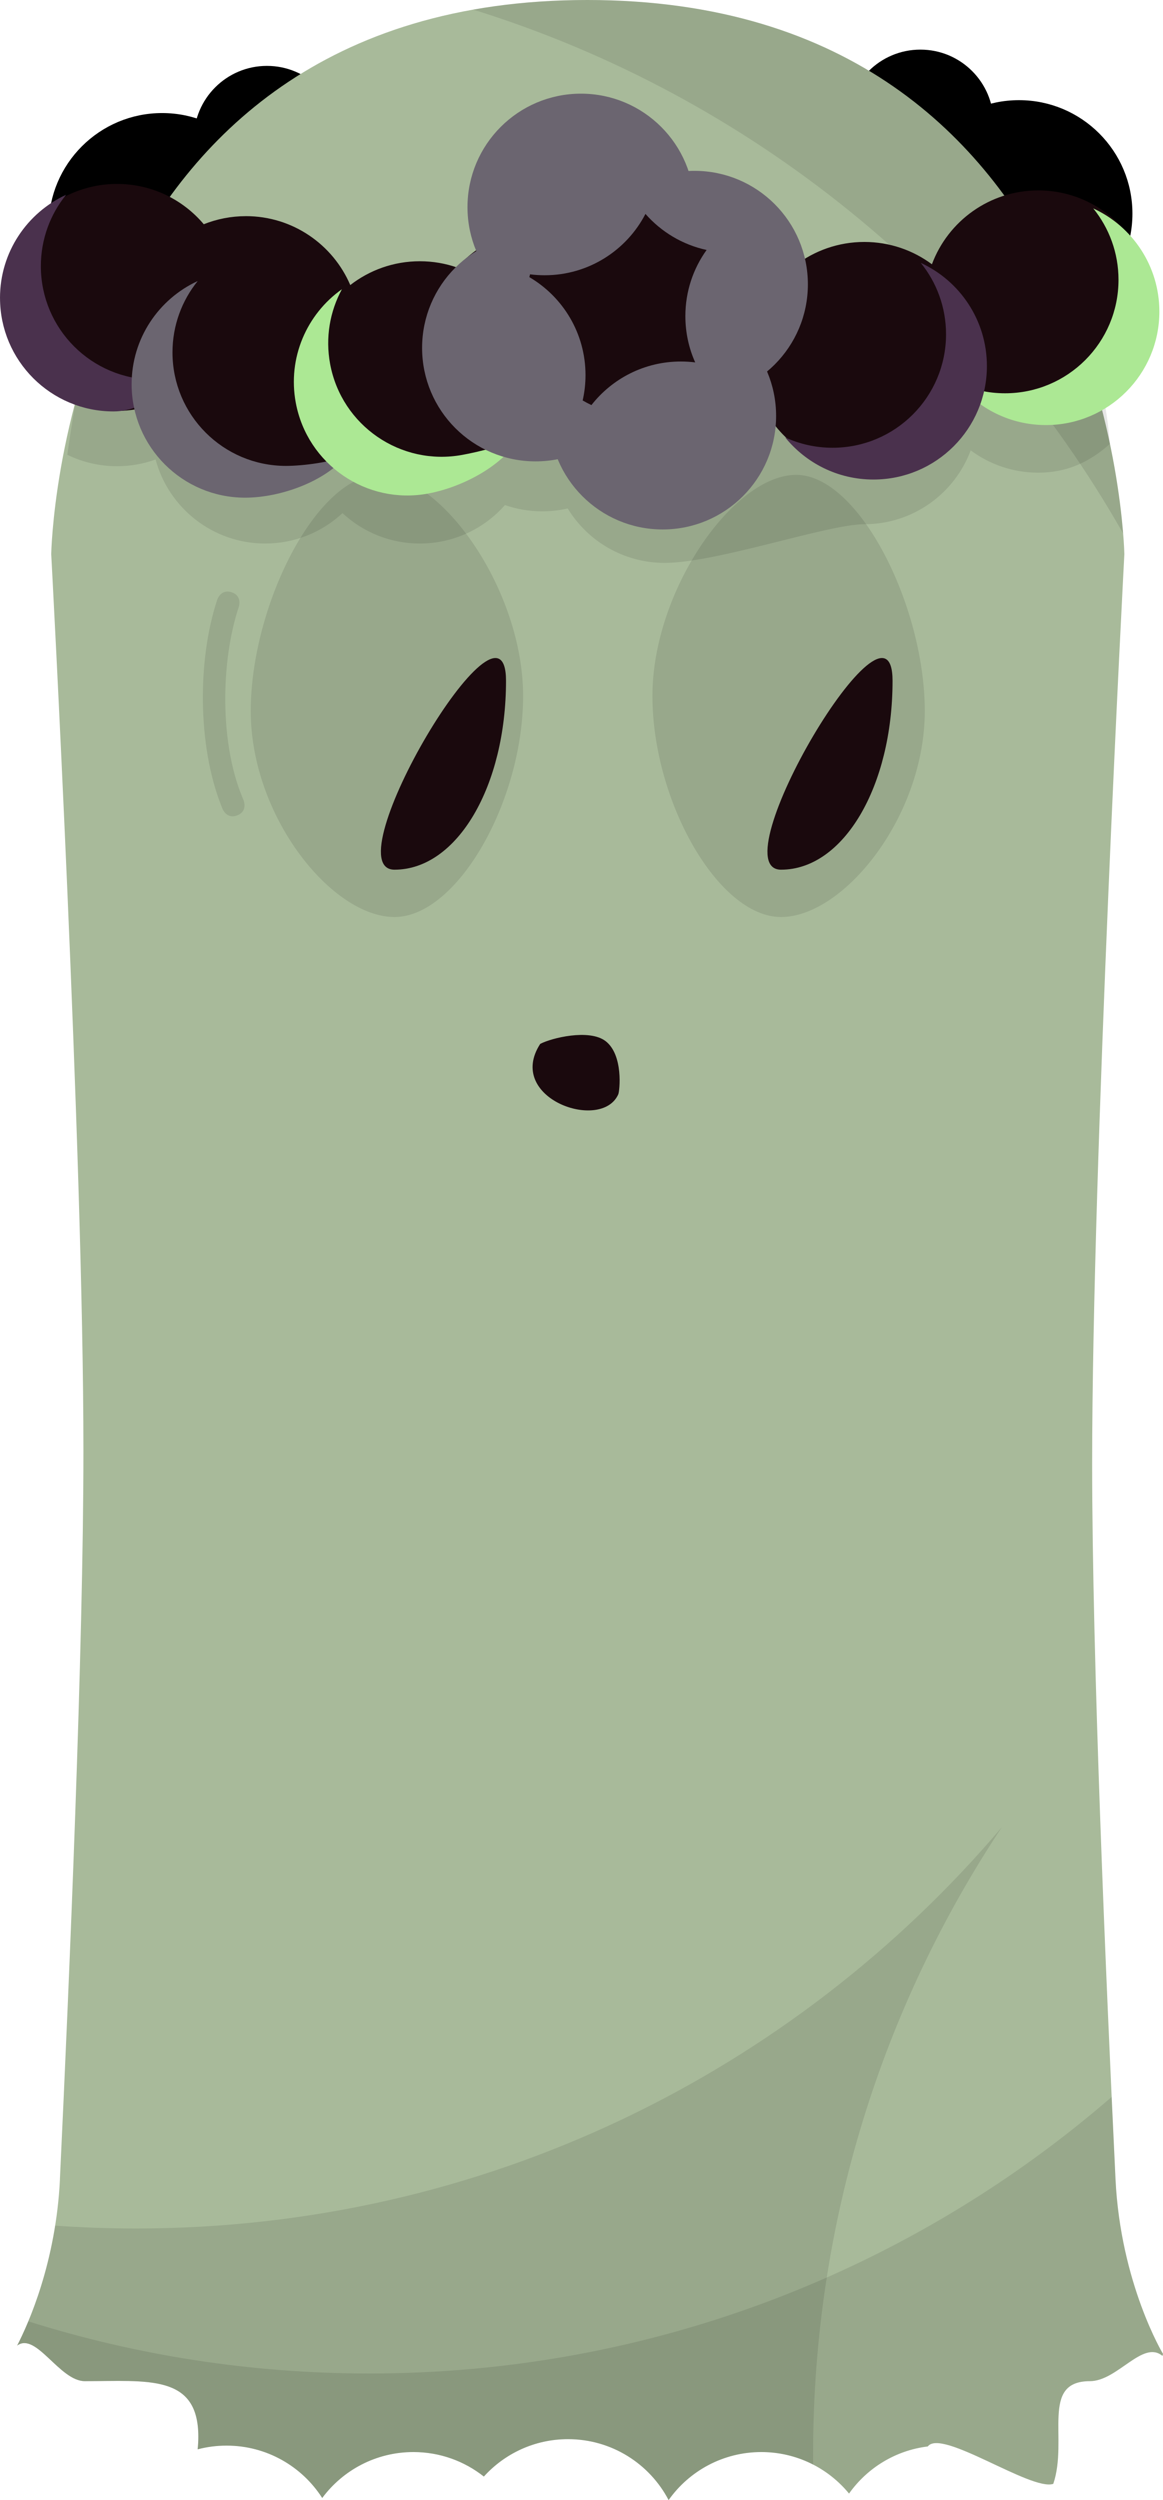 <svg version="1.1" xmlns="http://www.w3.org/2000/svg" xmlns:xlink="http://www.w3.org/1999/xlink" width="59.624" height="128.148" viewBox="0,0,59.624,128.148"><g transform="translate(-290.05,-83.432)"><g data-paper-data="{&quot;isPaintingLayer&quot;:true}" fill-rule="nonzero" stroke="none" stroke-linecap="butt" stroke-linejoin="miter" stroke-miterlimit="10" stroke-dasharray="" stroke-dashoffset="0" style="mix-blend-mode: normal"><g><path d="M299.986,90.559c0,-2.071 1.679,-3.75 3.75,-3.75c2.071,0 3.75,1.679 3.75,3.75c0,2.071 -1.679,3.75 -3.75,3.75c-2.071,0 -3.75,-1.679 -3.75,-3.75z" fill="#000000" stroke-width="0.5"/><path d="M333.486,89.725c0,-2.071 1.679,-3.75 3.75,-3.75c2.071,0 3.75,1.679 3.75,3.75c0,2.071 -1.679,3.75 -3.75,3.75c-2.071,0 -3.75,-1.679 -3.75,-3.75z" fill="#000000" stroke-width="0.5"/><path d="M292.545,95.044c0,-3.213 2.604,-5.817 5.817,-5.817c3.213,0 5.817,2.604 5.817,5.817c0,3.213 -2.604,5.817 -5.817,5.817c-3.213,0 -5.817,-2.604 -5.817,-5.817z" fill="#000000" stroke-width="0.5"/><path d="M336.473,94.383c0,-3.213 2.604,-5.817 5.817,-5.817c3.213,0 5.817,2.604 5.817,5.817c0,3.213 -2.604,5.817 -5.817,5.817c-3.213,0 -5.817,-2.604 -5.817,-5.817z" fill="#000000" stroke-width="0.5"/><path d="M293.121,195.137c0.489,-10.33 1.206,-27.194 1.206,-37.34c0,-15.348 -1.651,-45.961 -1.651,-45.961c0,0 0.485,-28.404 27.486,-28.404c27.009,0 27.531,28.404 27.531,28.404c0,0 -1.651,31.164 -1.651,46.621c0,10.016 0.709,26.488 1.197,36.662c0.257,5.358 2.436,8.969 2.436,8.969c0,0 -0.008,0.035 -0.028,0.102c-1.009,-0.841 -2.307,1.295 -3.723,1.295c-2.557,0 -1.095,2.97 -1.875,5.263c-1.13,0.384 -5.736,-2.857 -6.433,-1.917c-1.666,0.203 -3.114,1.11 -4.038,2.415c-1.067,-1.299 -2.686,-2.128 -4.498,-2.128c-1.963,0 -3.699,0.972 -4.752,2.461c-0.972,-1.856 -2.916,-3.122 -5.156,-3.122c-1.712,0 -3.251,0.74 -4.316,1.917c-0.992,-0.786 -2.247,-1.256 -3.611,-1.256c-1.916,0 -3.615,0.926 -4.675,2.355c-1.034,-1.615 -2.843,-2.685 -4.903,-2.685c-0.513,0 -1.011,0.066 -1.485,0.191c0.024,-0.213 0.036,-0.43 0.036,-0.649c0,-3.213 -2.604,-2.845 -5.817,-2.845c-1.302,0 -2.504,-2.545 -3.474,-1.822c0.567,-1.099 1.993,-4.254 2.196,-8.527z" fill="#a8ba9a" stroke-width="NaN"/><path d="M329.079,209.119c-1.963,0 -3.699,0.972 -4.752,2.461c-0.972,-1.856 -2.916,-3.122 -5.156,-3.122c-1.712,0 -3.251,0.74 -4.316,1.917c-0.992,-0.786 -2.247,-1.256 -3.611,-1.256c-1.916,0 -3.615,0.926 -4.675,2.355c-1.034,-1.615 -2.843,-2.685 -4.903,-2.685c-0.513,0 -1.011,0.066 -1.485,0.191c0.024,-0.213 0.036,-0.43 0.036,-0.649c0,-3.213 -2.604,-2.845 -5.817,-2.845c-1.302,0 -2.504,-2.545 -3.474,-1.822c0.456,-0.884 1.467,-3.097 1.951,-6.151c1.37,0.097 2.754,0.146 4.149,0.146c17.789,0 33.714,-7.985 44.384,-20.567c-6.113,9.207 -9.675,20.256 -9.675,32.136c0,0.178 0.001,0.355 0.002,0.533c-0.797,-0.41 -1.701,-0.642 -2.659,-0.642z" fill-opacity="0.098" fill="#000000" stroke-width="NaN"/><path d="M320.161,83.432c23.868,0 27.051,22.183 27.469,27.342c-7.227,-12.711 -19.106,-22.432 -33.32,-26.849c1.797,-0.319 3.743,-0.492 5.851,-0.492z" fill-opacity="0.098" fill="#000000" stroke-width="NaN"/><path d="M302.218,125.224c-0.54,0.216 -0.756,-0.324 -0.756,-0.324l-0.085,-0.212c-1.193,-3.054 -1.211,-7.454 -0.185,-10.529c0,0 0.184,-0.552 0.736,-0.368c0.552,0.184 0.368,0.736 0.368,0.736c-0.936,2.808 -0.976,6.965 0.162,9.729l0.085,0.212c0,0 0.216,0.54 -0.324,0.756z" fill-opacity="0.098" fill="#000000" stroke-width="0.5"/><path d="M347.238,195.12c0.257,5.358 2.436,8.969 2.436,8.969c0,0 -0.008,0.035 -0.028,0.102c-1.009,-0.841 -2.307,1.295 -3.723,1.295c-2.557,0 -1.095,2.97 -1.875,5.263c-1.13,0.384 -5.736,-2.857 -6.433,-1.917c-1.666,0.203 -3.114,1.11 -4.038,2.415c-1.067,-1.299 -2.686,-2.128 -4.498,-2.128c-1.963,0 -3.699,0.972 -4.752,2.461c-0.972,-1.856 -2.916,-3.122 -5.156,-3.122c-1.712,0 -3.251,0.74 -4.316,1.917c-0.992,-0.786 -2.247,-1.256 -3.611,-1.256c-1.916,0 -3.615,0.926 -4.675,2.355c-1.034,-1.615 -2.843,-2.685 -4.903,-2.685c-0.513,0 -1.011,0.066 -1.485,0.191c0.024,-0.213 0.036,-0.43 0.036,-0.649c0,-3.213 -2.604,-2.845 -5.817,-2.845c-1.302,0 -2.504,-2.545 -3.474,-1.822c0.146,-0.284 0.35,-0.704 0.575,-1.245c5.518,1.737 11.391,2.673 17.483,2.673c14.552,0 27.857,-5.343 38.058,-14.175c0.068,1.487 0.134,2.897 0.197,4.203z" fill-opacity="0.098" fill="#000000" stroke-width="NaN"/><path d="M302.906,119.88c0,-5.402 3.38,-12.108 6.593,-12.108c3.213,0 7.369,5.93 7.369,11.332c0,5.402 -3.38,11.332 -6.593,11.332c-3.213,0 -7.369,-5.155 -7.369,-10.556z" fill-opacity="0.098" fill="#000000" stroke-width="0.5"/><path d="M323.499,119.104c0,-5.402 4.156,-11.332 7.369,-11.332c3.213,0 6.593,6.706 6.593,12.108c0,5.402 -4.156,10.556 -7.369,10.556c-3.213,0 -6.593,-5.93 -6.593,-11.332z" fill-opacity="0.098" fill="#000000" stroke-width="0.5"/></g><path d="" fill-opacity="0.098" fill="#000000" stroke-width="0.5"/><g fill="#1a090d" stroke-width="0.5"><path d="M315.992,118.329c0,5.402 -2.504,9.681 -5.717,9.681c-3.213,0 5.717,-15.082 5.717,-9.681z"/><path d="M335.809,118.329c0,5.402 -2.504,9.681 -5.717,9.681c-3.213,0 5.717,-15.082 5.717,-9.681z"/></g><g stroke-width="0.5"><path d="M302.656,97.344c2.402,0 4.464,1.456 5.352,3.533c0.985,-0.765 2.222,-1.221 3.566,-1.221c0.669,0 1.312,0.113 1.91,0.321c1.066,-1.209 2.627,-1.972 4.365,-1.972c2.104,0 3.947,1.117 4.968,2.79c0.42,-0.096 0.858,-0.147 1.307,-0.147c1.888,0 3.566,0.899 4.628,2.293c0.676,-2.464 2.932,-4.274 5.61,-4.274c1.298,0 2.497,0.425 3.465,1.144c0.786,-2.11 2.762,-3.64 5.112,-3.776c0.499,2.874 1.189,2.346 2.58,4.794c1.391,2.448 1.36,5.226 1.444,5.345c-1.03,0.924 -2.191,1.486 -3.683,1.486c-1.298,0 -2.497,-0.425 -3.465,-1.144c-0.824,2.211 -2.954,3.786 -5.453,3.786c-1.888,0 -7.56,1.982 -10.239,1.982c-2.104,0 -3.947,-1.117 -4.968,-2.79c-0.42,0.096 -0.858,0.147 -1.307,0.147c-0.669,0 -1.312,-0.113 -1.91,-0.321c-1.066,1.209 -2.627,1.972 -4.365,1.972c-1.531,0 -2.925,-0.592 -3.963,-1.559c-1.039,0.967 -2.432,1.559 -3.963,1.559c-2.691,0 -4.955,-1.827 -5.62,-4.308c-0.617,0.223 -1.283,0.345 -1.977,0.345c-0.915,0 -1.78,-0.211 -2.55,-0.587c0.788,-5.427 0.903,-4.368 0.903,-6.682c0,-1.37 -0.11,-2.714 -0.322,-4.024c0.615,-0.221 1.278,-0.342 1.969,-0.342c1.783,0 3.379,0.802 4.446,2.066c0.668,-0.267 1.397,-0.414 2.16,-0.414z" fill-opacity="0.098" fill="#000000"/><path d="M302.656,94.511c2.402,0 4.464,1.456 5.352,3.533c0.985,-0.765 2.222,-1.221 3.566,-1.221c0.669,0 1.312,0.113 1.91,0.321c1.066,-1.209 2.627,-1.972 4.365,-1.972c2.104,0 3.947,1.117 4.968,2.79c0.42,-0.096 0.858,-0.147 1.307,-0.147c1.888,0 3.566,0.899 4.628,2.293c0.676,-2.464 2.932,-4.274 5.61,-4.274c1.298,0 2.497,0.425 3.465,1.144c0.824,-2.211 2.954,-3.786 5.453,-3.786c3.213,0 5.817,2.604 5.817,5.817c0,3.213 -2.604,5.817 -5.817,5.817c-1.298,0 -2.497,-0.425 -3.465,-1.144c-0.824,2.211 -2.954,3.786 -5.453,3.786c-1.888,0 -3.566,-0.899 -4.628,-2.293c-0.676,2.464 -2.932,4.274 -5.61,4.274c-2.104,0 -3.947,-1.117 -4.968,-2.79c-0.42,0.096 -0.858,0.147 -1.307,0.147c-0.669,0 -1.312,-0.113 -1.91,-0.321c-1.066,1.209 -2.627,1.972 -4.365,1.972c-1.531,0 -2.925,-0.592 -3.963,-1.559c-1.039,0.967 -2.432,1.559 -3.963,1.559c-2.691,0 -4.955,-1.827 -5.62,-4.308c-0.617,0.223 -1.283,0.345 -1.977,0.345c-3.213,0 -5.817,-2.604 -5.817,-5.817c0,-3.213 2.604,-5.817 5.817,-5.817c1.783,0 3.379,0.802 4.446,2.066c0.668,-0.267 1.397,-0.414 2.16,-0.414z" fill="#1a090d"/><path d="M290.05,98.704c0,-2.346 1.389,-4.367 3.389,-5.288c-0.809,0.999 -1.294,2.272 -1.294,3.659c0,3.213 2.604,5.817 5.817,5.817c0.867,0 -0.268,1.629 -2.094,1.629c-3.213,0 -5.817,-2.604 -5.817,-5.817z" fill="#4a314d"/><path d="M343.67,105.22c-1.826,0 -3.456,-0.842 -4.523,-2.159c0.739,0.34 1.562,0.53 2.429,0.53c3.213,0 5.817,-2.604 5.817,-5.817c0,-1.386 -0.485,-2.659 -1.294,-3.659c2,0.92 3.389,2.942 3.389,5.288c0,3.213 -2.604,5.817 -5.817,5.817z" data-paper-data="{&quot;index&quot;:null}" fill="#ace894"/><path d="M334.828,108.012c-1.826,0 -3.456,-0.842 -4.523,-2.159c0.739,0.34 1.562,0.53 2.429,0.53c3.213,0 5.817,-2.604 5.817,-5.817c0,-1.386 -0.485,-2.659 -1.294,-3.659c2,0.92 3.389,2.942 3.389,5.288c0,3.213 -2.604,5.817 -5.817,5.817z" data-paper-data="{&quot;index&quot;:null}" fill="#4a314d"/><path d="M296.798,103.125c0,-2.346 1.389,-4.367 3.389,-5.288c-0.809,0.999 -1.294,2.272 -1.294,3.659c0,3.213 2.604,5.817 5.817,5.817c0.867,0 2.356,-0.19 3.095,-0.53c-1.066,1.317 -3.363,2.159 -5.19,2.159c-3.213,0 -5.817,-2.604 -5.817,-5.817z" fill="#6b6570"/><path d="M305.214,104.075c-0.429,-2.306 0.567,-4.548 2.365,-5.818c-0.613,1.131 -0.857,2.471 -0.604,3.834c0.587,3.159 3.624,5.243 6.782,4.656c0.852,-0.158 2.293,-0.495 2.958,-0.965c-0.808,1.489 -2.923,2.615 -4.719,2.949c-3.159,0.587 -6.195,-1.498 -6.782,-4.656z" fill="#ace894"/><path d="M311.69,101.264c0,-3.213 2.604,-5.817 5.817,-5.817c3.213,0 5.817,2.604 5.817,5.817c0,3.213 -2.604,5.817 -5.817,5.817c-3.213,0 -5.817,-2.604 -5.817,-5.817z" fill="#6b6570"/><path d="M319.834,98.006c0,-3.213 2.604,-5.817 5.817,-5.817c3.213,0 5.817,2.604 5.817,5.817c0,3.213 -2.604,5.817 -5.817,5.817c-3.213,0 -5.817,-2.604 -5.817,-5.817z" fill="#6b6570"/><path d="M318.205,104.754c0,-3.213 2.604,-5.817 5.817,-5.817c3.213,0 5.817,2.604 5.817,5.817c0,3.213 -2.604,5.817 -5.817,5.817c-3.213,0 -5.817,-2.604 -5.817,-5.817z" fill="#6b6570"/><path d="M314.017,94.05c0,-3.213 2.604,-5.817 5.817,-5.817c3.213,0 5.817,2.604 5.817,5.817c0,3.213 -2.604,5.817 -5.817,5.817c-3.213,0 -5.817,-2.604 -5.817,-5.817z" fill="#6b6570"/><path d="M317.223,97.493c0.246,0.032 0.496,0.048 0.75,0.048c2.249,0 4.2,-1.276 5.168,-3.144c0.806,0.918 1.897,1.58 3.135,1.848c-0.685,0.954 -1.089,2.125 -1.089,3.39c0,0.845 0.18,1.648 0.504,2.373c-0.241,-0.031 -0.487,-0.046 -0.737,-0.046c-1.861,0 -3.518,0.874 -4.583,2.234c-0.153,-0.073 -0.303,-0.152 -0.449,-0.237c0.095,-0.418 0.146,-0.852 0.146,-1.299c0,-2.141 -1.157,-4.012 -2.879,-5.022c0.011,-0.049 0.023,-0.097 0.035,-0.145z" fill="#1a090d"/></g><path d="M321.09,136.792c0.933,0.709 0.728,2.571 0.658,2.73c-0.864,1.948 -5.799,0.201 -4.004,-2.581c0.566,-0.303 2.51,-0.784 3.346,-0.148z" data-paper-data="{&quot;index&quot;:null}" fill="#1a090d" stroke-width="0.5"/></g></g></svg>